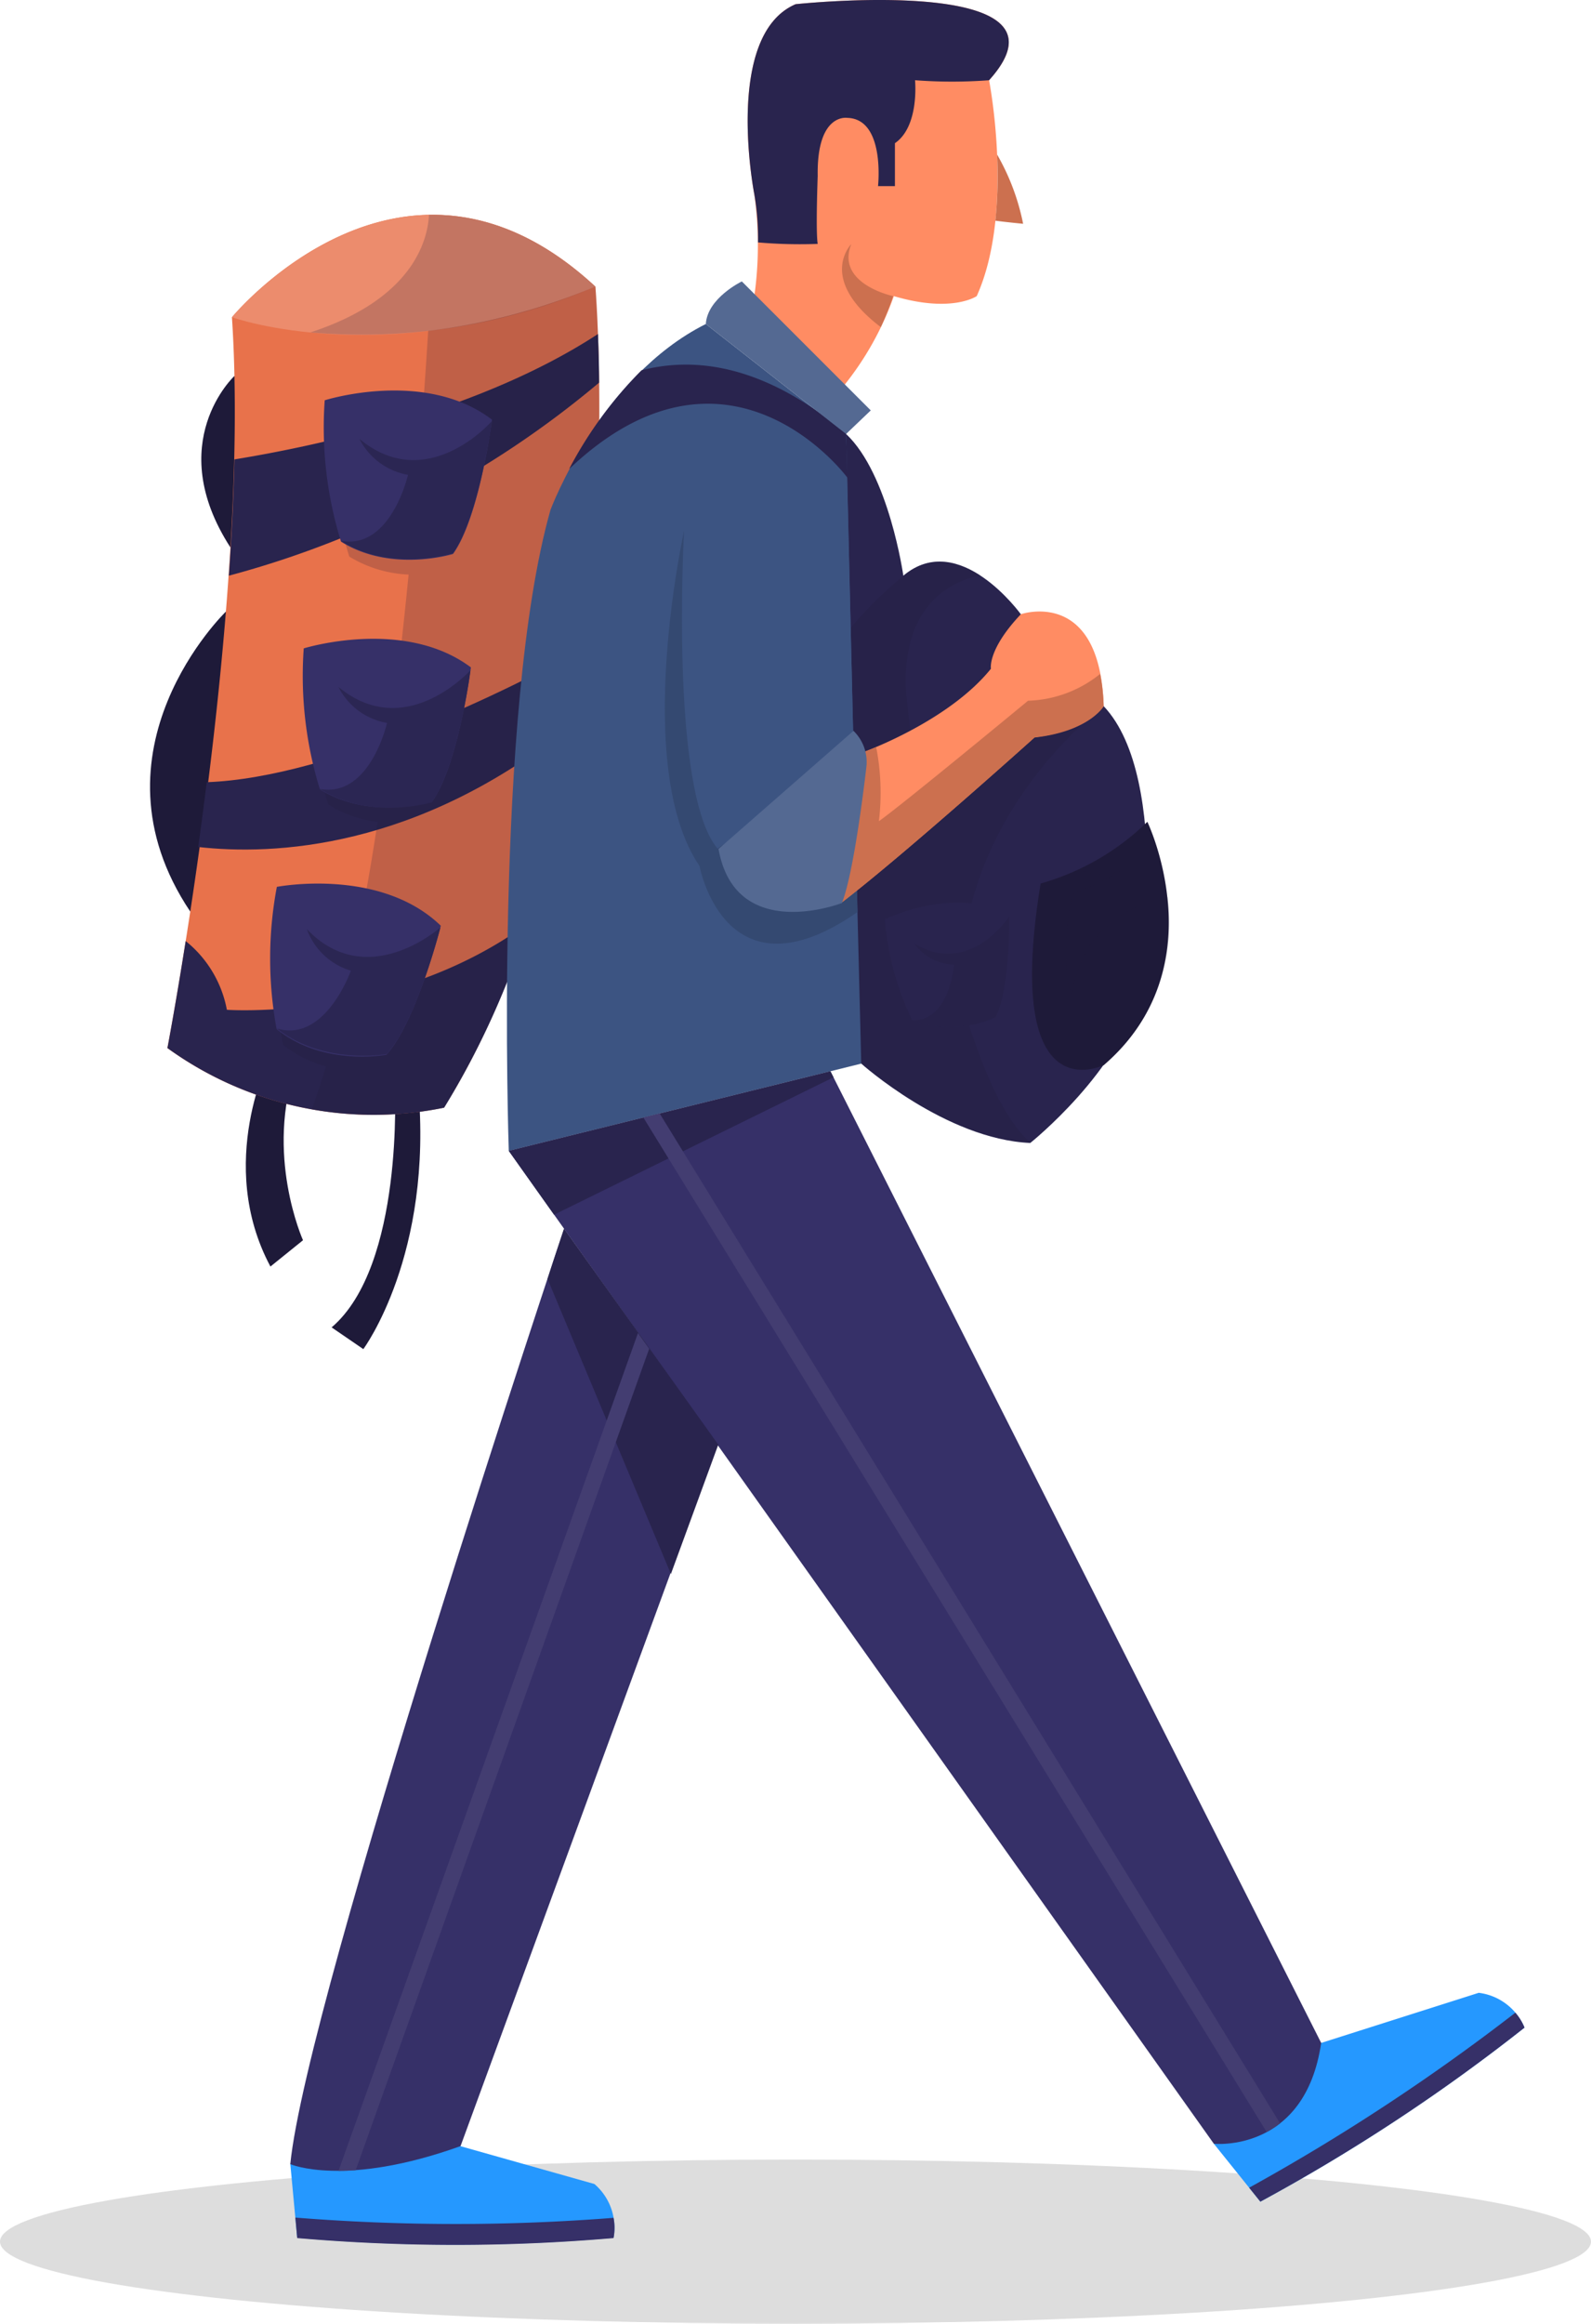 <svg viewBox="0 0 128.96 188.26" xmlns="http://www.w3.org/2000/svg"><ellipse cx="64.48" cy="181.61" fill="#ddd" rx="64.48" ry="6.65"/><path d="m69.81 86.17s6.84 6.13 13.7 6.43c0 0 7.35-5.87 8.82-12.26 0 0 2.76-17.17-2.87-23.13l-6.71-7.44s-5-6.94-9.53-3.13c0 0-1.16-8.21-4.64-11.48 0 0-8.38 33.17 1.23 51.01z" fill="#29244e"/><g fill="#1e1a39"><path d="m89.46 57.21-2-2.23c-7.15 3.23-10.81 7.57-12.6 11.74-.92-5.66-1.35-9.95-1.35-9.95-.94-9.45 6-10.13 6-10.13-1.79-1.17-4.07-1.83-6.26 0a31.82 31.82 0 0 0 -7.81 9.36c-.68 10.09-.12 21.79 4.37 30.13 0 0 6.84 6.13 13.7 6.43-2.27-2-4.1-6.44-5.56-11.47-.81-14.9 11.51-23.88 11.51-23.88z" opacity=".2"/><path d="m32 88s.76 14.53-5.12 19.54l2.57 1.76s5.69-7.65 4.44-21.3z"/><path d="m21.92 85.54s-4.49 8.67 0 17.07l2.64-2.13s-3.15-7-.52-14.28z"/><path d="m18.31 49.55s-11.64 11.23-2.89 24.3c0 0 7.2-10.97 2.89-24.3z"/><path d="m19 30.46s-5.81 5.39-.33 13.88c0 0 6.46-5.15.33-13.88z"/></g><path d="m18.8 25.7s13.9-16.89 29.46-2.48c0 0 3.43 41.47-12.29 66.52a28.5 28.5 0 0 1 -22.4-4.83s6.79-35.49 5.23-59.21z" fill="#e8724b"/><path d="m48.56 31c0-1.5-.05-2.84-.09-3.94-9.47 6.2-22.54 9.03-29.47 10.16-.07 3.1-.23 6.27-.45 9.42a77.79 77.79 0 0 0 30.01-15.64z" fill="#29244e"/><path d="m16.76 63.37c-.23 1.82-.46 3.58-.69 5.25 5.9.67 17.77.29 30.42-10 .33-2.05.62-4.09.85-6.08-5.82 3.2-20.34 10.46-30.58 10.83z" fill="#29244e"/><path d="m18.39 81.81a9.35 9.35 0 0 0 -3.34-5.57c-.84 5.32-1.48 8.67-1.48 8.67a28.5 28.5 0 0 0 22.43 4.83 67.63 67.63 0 0 0 6.81-14.95c-10.89 7.99-24.42 7.02-24.42 7.02z" fill="#29244e"/><path d="m48.26 23.22c-15.56-14.41-29.46 2.48-29.46 2.48s12.54 4.52 29.46-2.48z" fill="#ec8c6d"/><path d="m48.26 23.22a51 51 0 0 1 -13.55 3.58c-.12 1.88-.26 4-.42 6.18a20.7 20.7 0 0 0 -7.3.72 31.23 31.23 0 0 0 1.32 11.39 10 10 0 0 0 4.81 1.46c-.21 2.14-.44 4.32-.69 6.51a20.85 20.85 0 0 0 -7.14.74 30.88 30.88 0 0 0 1.32 11.38 9.56 9.56 0 0 0 4 1.4q-.51 3.38-1.11 6.6a20.71 20.71 0 0 0 -6.56 0 31 31 0 0 0 0 11.46 9.63 9.63 0 0 0 3.48 1.76c-.37 1.22-.75 2.39-1.15 3.47a27.75 27.75 0 0 0 10.73-.13c15.69-25.05 12.26-66.52 12.26-66.52z" fill="#1e1a39" opacity=".2"/><path d="m107.09 165.51 12.77-4.06a4.63 4.63 0 0 1 3.71 2.82 149.28 149.28 0 0 1 -21.41 14.1l-3.77-4.69s7.15-7.68 8.7-8.17z" fill="#2598ff"/><path d="m101.25 177.24.91 1.13a149.28 149.28 0 0 0 21.41-14.1 4.21 4.21 0 0 0 -.74-1.21 168.12 168.12 0 0 1 -21.58 14.18z" fill="#363068"/><path d="m48.18 176.94-12.89-3.64c-1.57-.44-11.76 2-11.76 2l.56 6a149.18 149.18 0 0 0 25.64 0 4.65 4.65 0 0 0 -1.55-4.36z" fill="#2598ff"/><path d="m23.94 179.66.15 1.66a149.18 149.18 0 0 0 25.64 0 4.13 4.13 0 0 0 0-1.64 163.59 163.59 0 0 1 -25.79-.02z" fill="#363068"/><path d="m61.14 24a29.52 29.52 0 0 0 0-8.26s-2.52-12.88 3.35-15.4c0 0 23.51-2.52 15.68 6.16 0 0 2.09 10.63-1 17.49 0 0-2 1.4-6.72 0a24.57 24.57 0 0 1 -4.06 7.27z" fill="#ff8c63"/><path d="m80.17 6.5c7.83-8.68-15.68-6.16-15.68-6.16-5.87 2.52-3.35 15.39-3.35 15.39a20.61 20.61 0 0 1 .3 3.91 39.46 39.46 0 0 0 4.84.12c-.17-1 0-5.5 0-5.5-.09-5.14 2.4-4.71 2.4-4.71 3.09.08 2.49 5.53 2.49 5.53h1.37v-3.48c2-1.37 1.63-5.1 1.63-5.1a39.92 39.92 0 0 0 6 0z" fill="#29244e"/><path d="m67.31 86.79-26.07 6.45 57.15 80.44s7.39.77 8.7-8.17z" fill="#363068"/><path d="m69.81 86.17-28.57 7.07s-1.24-35.65 3.38-51.93c0 0 4-10.76 12.59-15.06l11.37 8.91s.92 39.34 1.23 51.01z" fill="#3c5482"/><path d="m69.33 66.83c-2.77-1.45-9.26-4.89-9.36-5.49-.11-.76-4.52-18.34-4.52-18.34s-4.24 19.1 1.25 27.16c0 0 2.07 11.19 12.81 3.73-.06-2.25-.12-4.63-.18-7.06z" fill="#344971"/><path d="m45.72 99.55s-20.87 62.35-22.19 75.78c0 0 4.39 1.92 13.8-1.46l20.83-56.81z" fill="#363068"/><path d="m45.5 100.2-.56 1.69a0 0 0 0 1 0 0l-.56 1.72 10 23.91 3.84-10.48-12.5-17.49s-.07.19-.18.53c-.01.04-.03.08-.04.12z" fill="#29244e"/><path d="m69.81 61s7-2.47 10.51-6.82c0 0-.29-1.55 2.43-4.42 0 0 6.42-2.21 6.71 7.44 0 0-1.18 2-5.6 2.53 0 0-10.45 9.41-15.65 13.39a15.84 15.84 0 0 1 1.6-12.12z" fill="#ff8c63"/><path d="m89.17 54.6a9.75 9.75 0 0 1 -5.84 2.17s-10.24 8.46-12.09 9.76a19.21 19.21 0 0 0 -.22-6c-.74.32-1.21.49-1.21.49a15.84 15.84 0 0 0 -1.6 12.12c5.2-4 15.65-13.39 15.65-13.39 4.42-.49 5.6-2.53 5.6-2.53a15.73 15.73 0 0 0 -.29-2.62z" fill="#cc704f"/><path d="m52 30a32.93 32.93 0 0 0 -5.87 8c12.93-12.28 22.53.66 22.53.67 0-1.51-.06-2.6-.08-3.15v-.41l-1.89-1.48c-5.86-4.24-10.83-4.63-14.69-3.63z" fill="#29244e"/><path d="m69.18 60.54c-.2-8.73-.4-17.22-.51-21.82 0 0-7.76-9.44-13.22 4.25 0 0-1.2 21.13 2.71 25.78 0 0 8.04-5.48 11.02-8.21z" fill="#3c5482"/><path d="m69.18 59.21a3.53 3.53 0 0 1 1.06 2.79s-.95 8.56-2 11.16c0 0-8.62 3.34-10-4.38z" fill="#546992"/><path d="m67.56 87.28-.25-.49-26.07 6.45 3.67 5.17z" fill="#29244e"/><path d="m26.32 32.43s8.12-2.58 13.56 1.57c0 0-1 7.88-3.16 10.88 0 0-5 1.56-9.08-1a31.23 31.23 0 0 1 -1.32-11.45z" fill="#363068"/><path d="m29.13 35.55a5.48 5.48 0 0 0 3.94 2.92s-1.38 6.08-5.43 5.35c4.1 2.59 9.08 1 9.08 1 1.94-2.74 3-9.51 3.13-10.69-.28.34-5.39 5.87-10.72 1.42z" fill="#2b2653"/><path d="m24.62 52.53s8.12-2.53 13.55 1.54c0 0-1 7.88-3.15 10.88 0 0-5 1.56-9.09-1a31.11 31.11 0 0 1 -1.31-11.42z" fill="#363068"/><path d="m27.43 55.65a5.45 5.45 0 0 0 3.94 2.92s-1.37 6.08-5.44 5.35c4.07 2.59 9.07 1.08 9.07 1.08 1.94-2.74 3-9.51 3.13-10.69-.26.26-5.37 5.75-10.7 1.34z" fill="#2b2653"/><path d="m22.44 71.85s8.36-1.62 13.29 3.15c0 0-1.94 7.71-4.4 10.45 0 0-5.13 1-8.91-2.08a31.36 31.36 0 0 1 .02-11.52z" fill="#363068"/><path d="m24.87 75.27a5.46 5.46 0 0 0 3.57 3.37s-2.07 5.88-6 4.68c3.78 3 8.91 2.08 8.91 2.08 2.24-2.5 4.05-9.11 4.35-10.26-.34.28-6.05 5.14-10.83.13z" fill="#2b2653"/><path d="m25.16 26.93a48.06 48.06 0 0 0 23.1-3.71c-4.77-4.42-9.39-5.89-13.49-5.81-.1 2.01-1.26 6.8-9.61 9.52z" fill="#1e1a39" opacity=".2"/><path d="m82.93 18.13a18.45 18.45 0 0 0 -2.11-5.61 34.91 34.91 0 0 1 -.14 5.36c.89.12 2.25.25 2.25.25z" fill="#cc704f"/><path d="m69 19.78s-2.79 2.79 2.39 6.72a22.48 22.48 0 0 0 1-2.51s-4.67-.99-3.39-4.21z" fill="#cc704f"/><path d="m60.13 22.8s-2.79 1.34-2.92 3.45l11.37 8.91 2-1.91z" fill="#546992"/><path d="m52.15 90.54 50.52 82.19a8.32 8.32 0 0 0 1.09-.7l-50.29-81.82z" fill="#433d71"/><path d="m27.44 175.87c.43 0 .89 0 1.39-.05l23.79-66.55-.91-1.27z" fill="#433d71"/><path d="m71.72 74.48s5.65-2.78 10.08-.37c0 0 .12 5.87-1.1 8.3a8.89 8.89 0 0 1 -6.76.25 23.08 23.08 0 0 1 -2.22-8.18z" fill="#29244e"/><path d="m74.12 76.45a4.05 4.05 0 0 0 3.21 1.7s-.34 4.6-3.39 4.51a8.89 8.89 0 0 0 6.76-.25c1.11-2.22 1.11-7.28 1.1-8.16-.17.26-3.3 4.84-7.68 2.2z" fill="#1e1a39" opacity=".2"/><path d="m84.35 71.58a20.25 20.25 0 0 0 8.65-5s5.68 11.78-3.54 19.72c0-.05-8.19 4.16-5.11-14.72z" fill="#1e1a39"/><path d="m94.63 72.67c-7.37 1.46-7.73 7.89-7.73 7.89-1.12-2.54 0-8.13 0-8.13a21.5 21.5 0 0 0 4.17-2 3.87 3.87 0 0 1 -3.56 0 19.05 19.05 0 0 1 -3.16 1.19c-3.08 18.88 5.11 14.67 5.11 14.67a15.06 15.06 0 0 0 5.17-13.62z" fill="#1e1a39" opacity=".2"/></svg>
